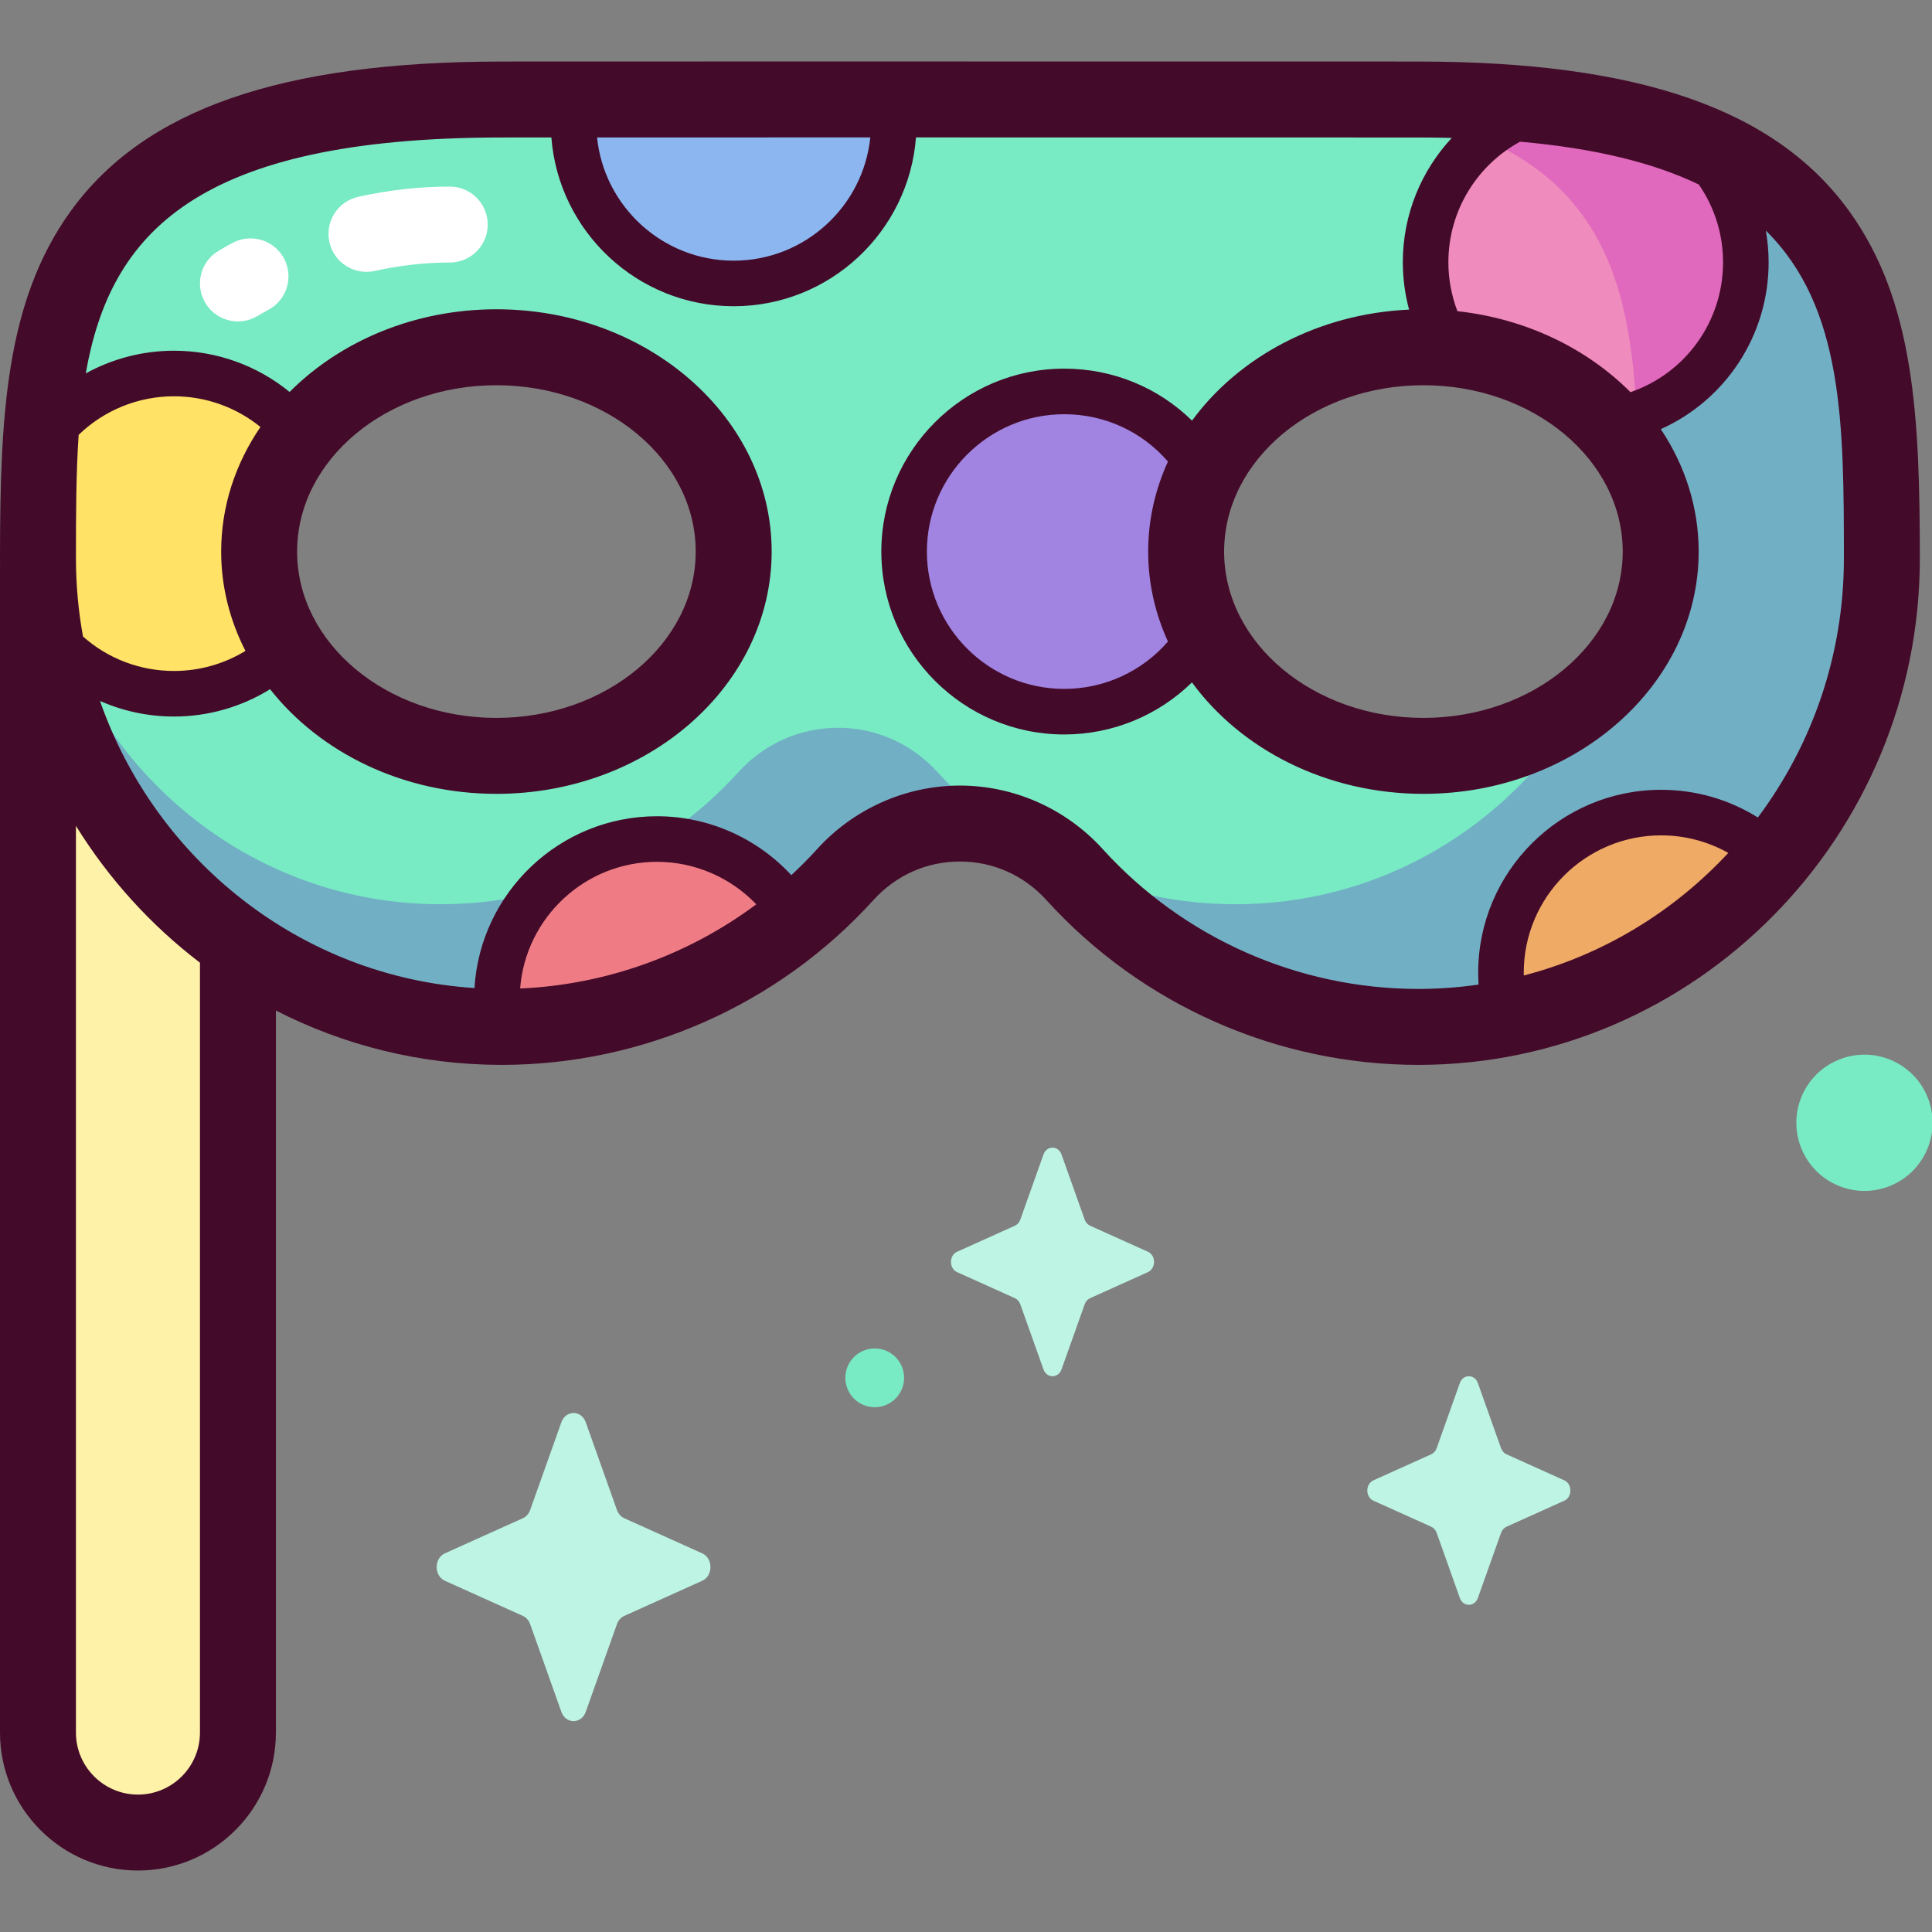 <svg id="Capa_1" enable-background="new 0 0 512 512" height="512" viewBox="0 0 512 512" width="512" xmlns="http://www.w3.org/2000/svg"><rect x="0" y="0" width="512" height="512" fill="#808080" stroke="none"/><g><g><path d="m36.558 123.774c-14.633 0-26.495 11.862-26.495 26.496v308.882c0 14.633 11.862 26.495 26.495 26.495 14.633 0 26.496-11.862 26.496-26.495v-308.883c0-14.633-11.863-26.495-26.496-26.495z" fill="#fef2a8"/><path d="m375.828 26.371c-94.792 0-148.089 0-242.88 0-119.19 0-122.841 54.283-122.885 121.523-.044 67.966 54.551 124.048 122.518 124.247 36.249.106 68.858-15.483 91.416-40.356 16.37-18.05 44.413-18.05 60.783 0 22.558 24.873 55.167 40.462 91.416 40.356 67.967-.199 122.561-56.281 122.517-124.247-.044-67.24-3.695-121.523-122.885-121.523zm-244.274 173.944c-34.727 0-62.879-24.242-62.879-54.146s28.152-54.146 62.879-54.146 62.878 24.242 62.878 54.146-28.151 54.146-62.878 54.146zm245.667 0c-34.727 0-62.878-24.242-62.878-54.146s28.151-54.146 62.878-54.146 62.878 24.242 62.878 54.146-28.151 54.146-62.878 54.146z" fill="#78eac4"/><path d="m152.218 28.337c-.145 1.429-.22 2.879-.22 4.347 0 23.436 18.998 42.434 42.434 42.434s42.434-18.998 42.434-42.434c0-1.468-.075-2.917-.22-4.347z" fill="#8bb6ef"/><path d="m70.609 133.147c.671-5.986 3.001-13.923 7.078-20.071-7.768-8.649-19.035-14.094-31.576-14.094-23.436 0-42.434 18.998-42.434 42.434s18.998 42.434 42.434 42.434c13.108 0 24.824-5.946 32.608-15.284-6.243-10.576-9.451-23.459-8.11-35.419z" fill="#ffe266"/><path d="m154.702 271.616c10.989-1.216 22.18-5.021 32.172-9.668 9.241-4.298 17.396-10.155 24.803-16.904-7.105-13.49-21.255-22.692-37.561-22.692-23.436 0-42.434 18.998-42.434 42.434 0 2.615.249 5.17.702 7.655 7.398.758 15.333-.052 22.318-.825z" fill="#ffa585"/><path d="m321.105 129.595c-6.455-15.2-21.519-25.86-39.074-25.86-23.436 0-42.434 18.998-42.434 42.434s18.998 42.434 42.434 42.434c17.542 0 32.596-10.646 39.06-25.828-5.215-9.762-4.179-23.062.014-33.18z" fill="#a183e2"/><path d="m469.384 226.973c-7.605-7.207-17.873-11.63-29.178-11.63-23.436 0-42.434 18.998-42.434 42.434 0 4.249.632 8.35 1.795 12.221 17.564-2.513 34.24-12.486 49.483-21.561 7.171-6.757 13.934-13.955 20.334-21.464z" fill="#ffe266"/><path d="m248.446 204.615c-14.205-15.663-38.539-15.663-52.744 0-19.575 21.583-47.87 35.11-79.325 35.018-57.676-.168-104.247-46.713-106.24-103.924-.055 4.007-.072 8.072-.075 12.186-.044 67.966 54.551 124.048 122.518 124.247 36.249.106 68.858-15.483 91.416-40.356 10.948-12.072 27.115-16.057 41.522-11.982-6.221-4.446-11.948-9.538-17.072-15.189z" fill="#71afc4"/><path d="m175.18 222.175c-10.35 6.802-21.958 11.841-34.395 14.715-5.227 11.449-10.146 23.028-10.74 35.212.844.02 1.688.038 2.535.04 30.981.091 59.296-11.29 80.957-30.126-11.021-9.488-24.548-16.411-38.357-19.841z" fill="#ef7c85"/><path d="m375.828 26.371c-68.654 0-123.966-.022-179.161-.019 39.999.003 81.416.016 130.785.016 103.426 0 106.595 47.104 106.632 105.45.038 58.977-47.336 107.643-106.313 107.815-15.983.047-31.148-3.43-44.771-9.686.606.592 1.202 1.201 1.78 1.838 22.558 24.873 55.167 40.462 91.416 40.356 67.967-.199 122.561-56.281 122.517-124.247-.044-67.24-3.695-121.523-122.885-121.523z" fill="#71afc4"/><path d="m462.484 220.436c-12.626-3.309-27.603-6.994-40.418-2.555-20.211 7-26.388 32.184-24.518 52.318 30.756-5.558 57.477-22.706 75.722-46.7-3.587-1.069-7.178-2.117-10.786-3.063z" fill="#efaa66"/><path d="m420.23 27.072c-23.435 0-42.434 18.998-42.434 42.434 0 7.908 2.173 15.304 5.941 21.641 7.443.693 15.103 4.793 21.223 7.947 6.995 3.605 14.567 7.335 20.746 12.483 20.847-2.688 36.959-20.492 36.959-42.071 0-23.436-18.999-42.434-42.435-42.434z" fill="#ef8bbd"/><path d="m393.196 36.798c32.124 13.946 39.035 40.693 40.499 72.939 16.832-5.628 28.969-21.505 28.969-40.231 0-13.335-6.156-25.227-15.776-33.006-10.064-3.79-22.073-6.601-36.423-8.286-6.446 1.519-12.33 4.498-17.269 8.584z" fill="#e068bd"/></g><g><path d="m490.118 56.039c-19.51-27.105-55.827-39.73-114.29-39.73-33.304 0-63.469-.005-92.003-.011-52.685-.008-99.812-.018-150.883.011-58.464.031-94.778 12.664-114.283 39.754-17.246 23.951-18.635 54.447-18.659 91.824-.001.57.014 1.136.02 1.703-.004.227-.02.451-.02.679v308.882c0 20.159 16.4 36.559 36.558 36.559s36.559-16.4 36.559-36.559v-191.347c17.885 9.148 38.074 14.338 59.434 14.401.131 0 .257.001.387.001 37.446-.002 73.336-15.901 98.512-43.66 5.986-6.6 14.131-10.234 22.938-10.234s16.953 3.634 22.939 10.234c25.177 27.761 61.063 43.66 98.511 43.66.129 0 .258-.001.387-.001 73.137-.213 132.599-60.468 132.551-134.317-.024-37.387-1.414-67.889-18.658-91.849zm-33.491 13.467c0 15.778-10.039 29.462-24.542 34.422-11.512-11.572-27.652-19.477-45.858-21.46-1.565-4.118-2.393-8.517-2.393-12.962 0-13.773 7.691-25.781 19.002-31.962 20.152 1.784 35.575 5.684 47.369 11.349 4.046 5.865 6.422 12.966 6.422 20.613zm-26.591 76.664c0 24.307-23.692 44.082-52.815 44.082s-52.816-19.775-52.816-44.082c0-24.308 23.693-44.083 52.816-44.083s52.815 19.775 52.815 44.083zm-199.398-109.753c-1.875 18.322-17.398 32.663-36.206 32.663-18.807 0-34.326-14.337-36.205-32.656 24.327-.008 48.108-.009 72.411-.007zm-151.9 109.753c0-24.308 23.693-44.083 52.816-44.083s52.816 19.775 52.816 44.083c0 24.307-23.693 44.082-52.816 44.082s-52.816-19.775-52.816-44.082zm-13.688 26.324c-5.669 3.456-12.213 5.319-18.94 5.319-9.006 0-17.51-3.271-24.113-9.13-1.229-6.742-1.875-13.687-1.871-20.782.007-11.401.017-22.361.717-32.663 6.717-6.488 15.717-10.217 25.267-10.217 8.426 0 16.479 2.913 22.913 8.132-6.603 9.654-10.41 20.951-10.41 33.017-.001 9.378 2.314 18.284 6.437 26.324zm-12.059 286.657c0 9.062-7.371 16.433-16.433 16.433-9.061 0-16.432-7.371-16.432-16.433v-240.287c8.677 14.019 19.838 26.32 32.865 36.258zm84.849-197.187c1.447-18.754 17.158-33.573 36.277-33.573 10.049 0 19.518 4.175 26.304 11.264-18.056 13.458-39.872 21.316-62.581 22.309zm265.997-3.452c-.005-.246-.026-.489-.026-.735 0-20.069 16.327-36.397 36.396-36.397 6.333 0 12.426 1.622 17.809 4.651-14.446 15.549-33.136 27.019-54.179 32.481zm62.012-41.87c-7.625-4.771-16.444-7.337-25.642-7.337-26.727 0-48.471 21.745-48.471 48.472 0 1.052.039 2.101.106 3.146-5.124.741-10.356 1.139-15.676 1.155-.111 0-.218.001-.329.001-31.777-.002-62.235-13.496-83.602-37.055-9.707-10.702-23.502-16.839-37.847-16.839s-28.138 6.138-37.844 16.84c-2.184 2.408-4.467 4.705-6.833 6.899-9.072-9.806-21.926-15.609-35.593-15.609-25.738 0-46.846 20.166-48.374 45.526-45.962-2.947-84.546-33.895-99.244-76.089 6.086 2.691 12.735 4.137 19.612 4.137 9.056 0 17.86-2.539 25.467-7.238 13.178 16.737 35.142 27.728 59.977 27.728 40.221 0 72.942-28.804 72.942-64.208s-32.721-64.209-72.942-64.209c-21.826 0-41.43 8.494-54.809 21.911-8.587-7.014-19.361-10.928-30.637-10.928-8.323 0-16.332 2.13-23.384 6.016 6.513-37.22 29.423-62.482 110.227-62.526 4.419-.002 8.8-.004 13.166-.006 1.92 24.982 22.847 44.727 48.313 44.727 25.47 0 46.399-19.75 48.314-44.737 13.42.001 27.047.004 41.075.006 28.536.006 58.701.011 92.007.011 3.055 0 6.011.043 8.903.114-8.041 8.656-12.971 20.238-12.971 32.957 0 4.248.57 8.467 1.659 12.542-24.125 1.096-45.171 12.569-57.521 29.422-8.933-8.765-20.949-13.774-33.866-13.774-26.727 0-48.471 21.744-48.471 48.472 0 26.727 21.744 48.471 48.471 48.471 12.819 0 24.887-5.038 33.848-13.797 12.992 17.748 35.625 29.535 61.342 29.535 40.22 0 72.941-28.804 72.941-64.208 0-11.831-3.669-22.917-10.036-32.445 17.076-7.652 28.576-24.736 28.576-44.218 0-2.866-.264-5.669-.744-8.4 20.638 20.314 20.668 51.443 20.691 86.795.016 25.773-8.484 49.595-22.801 68.74zm-156.33-46.621c-6.873 7.926-16.841 12.544-27.488 12.544-20.069 0-36.396-16.327-36.396-36.396s16.327-36.397 36.396-36.397c10.73 0 20.631 4.61 27.487 12.549-3.367 7.379-5.238 15.422-5.238 23.848 0 8.427 1.872 16.472 5.239 23.852z" fill="#440a29"/><g fill="#fff"><path d="m97.107 72.044c-4.622 0-8.785-3.204-9.818-7.903-1.194-5.429 2.239-10.796 7.666-11.99 8.155-1.793 16.239-2.702 24.034-2.702h.225c5.557.013 10.053 4.528 10.04 10.086-.013 5.549-4.516 10.04-10.062 10.04-.072-.002-.138 0-.204 0-6.342 0-12.973.751-19.709 2.233-.728.16-1.456.236-2.172.236z"/><path d="m63.064 85.182c-3.411 0-6.737-1.734-8.627-4.868-2.87-4.759-1.339-10.943 3.421-13.814 1.211-.73 2.496-1.455 3.821-2.157 4.913-2.598 11.003-.723 13.602 4.187 2.599 4.912.724 11.001-4.187 13.602-.995.527-1.952 1.065-2.842 1.603-1.627.98-3.419 1.447-5.188 1.447z"/></g></g><g><g fill="#bdf4e3"><path d="m155.231 376.92 8.266 23.243c.354.995 1.055 1.784 1.939 2.182l20.651 9.304c2.918 1.315 2.918 5.963 0 7.277l-20.651 9.304c-.884.398-1.585 1.187-1.939 2.182l-8.266 23.243c-1.168 3.284-5.298 3.284-6.466 0l-8.266-23.243c-.354-.995-1.055-1.784-1.939-2.182l-20.651-9.304c-2.917-1.314-2.917-5.963 0-7.277l20.651-9.304c.884-.398 1.585-1.187 1.939-2.182l8.266-23.243c1.168-3.284 5.298-3.284 6.466 0z"/><path d="m391.66 366.542 6.132 17.241c.263.738.782 1.323 1.438 1.619l15.318 6.901c2.164.975 2.164 4.423 0 5.398l-15.318 6.901c-.656.296-1.175.88-1.438 1.619l-6.132 17.241c-.866 2.436-3.93 2.436-4.796 0l-6.132-17.241c-.263-.738-.782-1.323-1.438-1.619l-15.318-6.901c-2.164-.975-2.164-4.423 0-5.398l15.318-6.901c.656-.296 1.176-.88 1.438-1.619l6.132-17.241c.867-2.435 3.93-2.435 4.796 0z"/><path d="m281.322 305.968 6.132 17.241c.263.738.782 1.323 1.438 1.619l15.318 6.901c2.164.975 2.164 4.423 0 5.398l-15.318 6.901c-.656.296-1.176.88-1.438 1.619l-6.132 17.241c-.866 2.436-3.93 2.436-4.796 0l-6.132-17.241c-.263-.738-.782-1.323-1.438-1.619l-15.318-6.901c-2.164-.975-2.164-4.423 0-5.398l15.318-6.901c.656-.296 1.176-.881 1.438-1.619l6.132-17.241c.866-2.436 3.93-2.436 4.796 0z"/></g><ellipse cx="493.95" cy="297.67" fill="#78eac4" rx="18.05" ry="18.05" transform="matrix(.924 -.383 .383 .924 -76.314 211.686)"/><circle cx="231.811" cy="365.137" fill="#78eac4" r="7.786"/></g></g></svg>